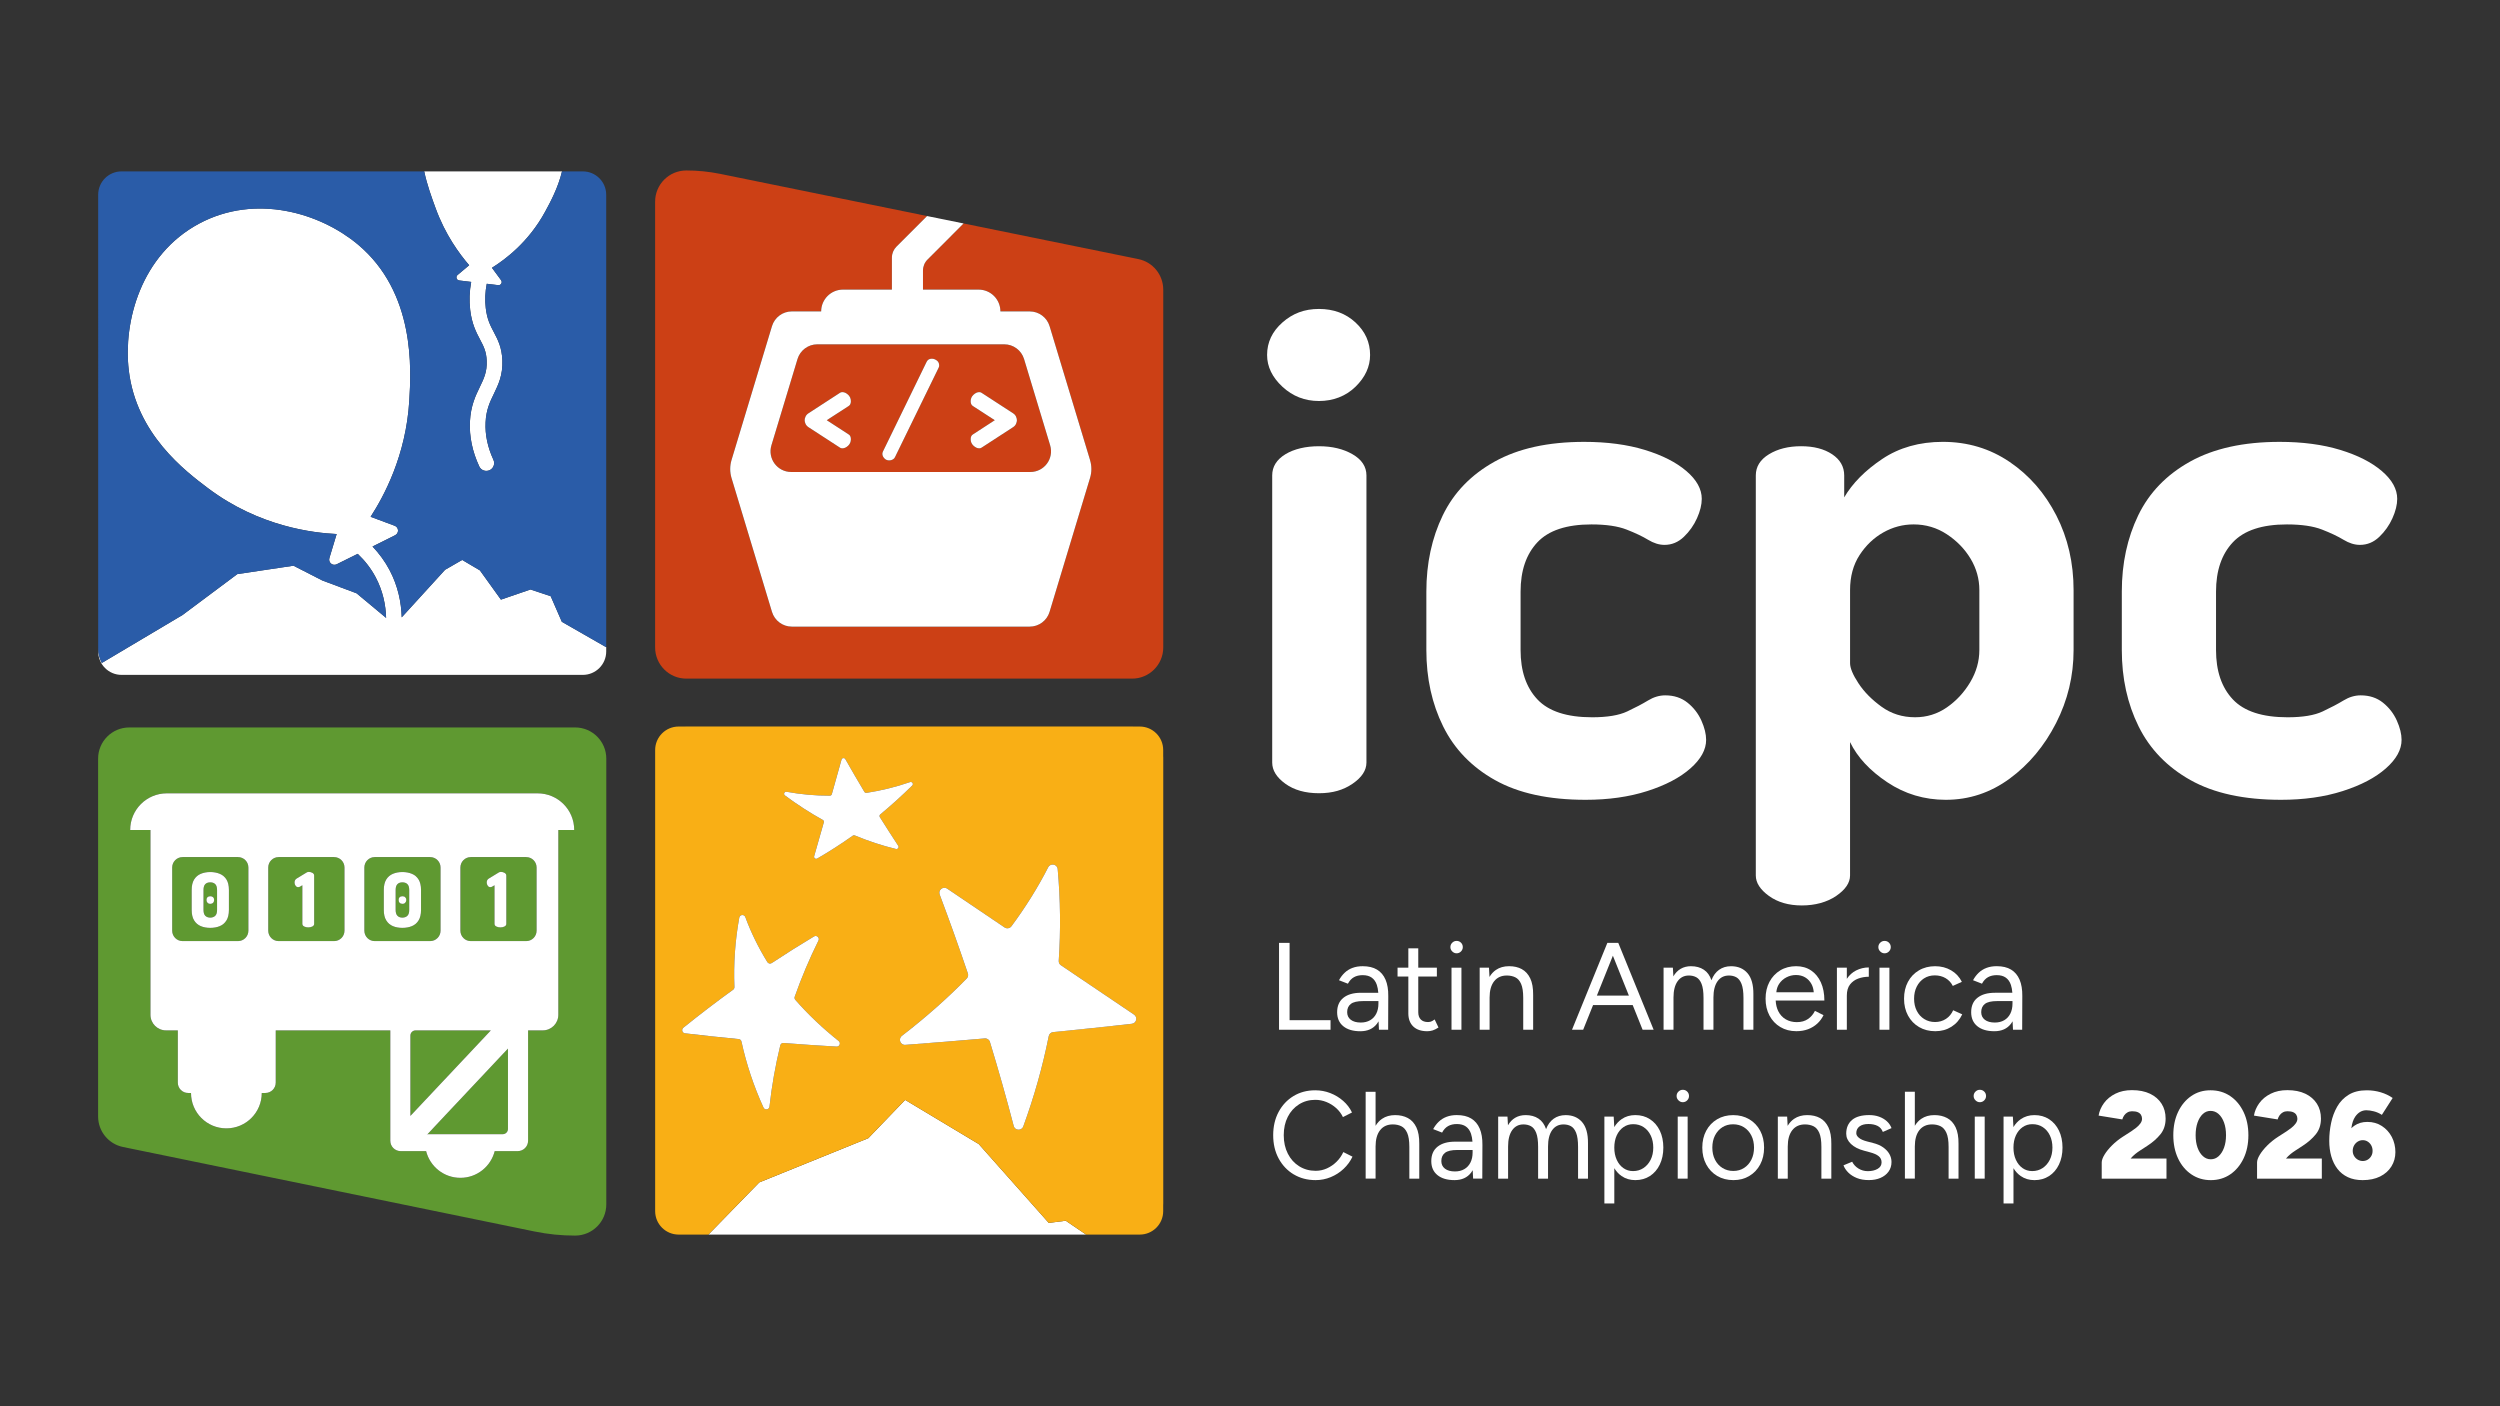 <?xml version="1.0" encoding="UTF-8"?>
<svg id="Capa_1" data-name="Capa 1" xmlns="http://www.w3.org/2000/svg" viewBox="0 0 1920 1080">
  <rect x="0" y="0" width="1920" height="1080" fill="#333333" stroke="none"/>
  <defs>
    <style>
      .cls-1 {
        fill: #fff;
      }

      .cls-2 {
        fill: #5f9931;
      }

      .cls-3 {
        fill: #2a5ca8;
      }

      .cls-4 {
        fill: #f9af15;
      }

      .cls-5 {
        fill: #cc4015;
      }
    </style>
  </defs>
  <path class="cls-1" d="M984.91,297.03c7.86,7.29,17.2,10.94,28.05,10.94s20.57-3.65,28.05-10.94c7.48-7.29,11.22-15.43,11.22-24.41,0-9.72-3.74-18.04-11.22-24.97-7.49-6.92-16.83-10.38-28.05-10.38s-20.2,3.46-28.05,10.38c-7.85,6.93-11.78,15.24-11.78,24.97,0,8.98,3.93,17.11,11.78,24.41Z"/>
  <path class="cls-1" d="M1049.43,585.64v-220.49c0-6.73-3.56-12.15-10.66-16.27-7.11-4.11-15.71-6.17-25.81-6.17s-19.07,2.06-25.81,6.17c-6.73,4.12-10.1,9.54-10.1,16.27v220.49c0,5.99,3.37,11.41,10.1,16.27,6.73,4.86,15.33,7.29,25.81,7.29s18.7-2.43,25.81-7.29c7.1-4.86,10.66-10.28,10.66-16.27Z"/>
  <path class="cls-1" d="M1148.17,599.1c17.95,10.1,41.14,15.15,69.57,15.15,17.58,0,33.38-2.24,47.41-6.73,14.03-4.49,25.05-10.28,33.1-17.39,8.04-7.1,12.06-14.39,12.06-21.88,0-4.49-1.22-9.44-3.65-14.87-2.44-5.42-5.99-10-10.66-13.74-4.68-3.74-10.38-5.61-17.11-5.61-4.49,0-8.89,1.32-13.18,3.93-4.3,2.62-9.63,5.43-15.99,8.42-6.37,3-15.34,4.49-26.93,4.49-19.45,0-33.48-4.58-42.08-13.75-8.61-9.16-12.9-21.78-12.9-37.87v-44.88c0-16.08,4.3-28.7,12.9-37.87,8.6-9.16,22.44-13.75,41.52-13.75,11.22,0,20.2,1.32,26.93,3.93,6.73,2.62,12.25,5.24,16.55,7.85,4.3,2.62,8.5,3.93,12.62,3.93,5.61,0,10.56-2.05,14.87-6.17,4.3-4.11,7.66-8.88,10.1-14.31,2.43-5.42,3.65-10.38,3.65-14.87,0-7.48-3.93-14.59-11.78-21.32-7.85-6.73-18.51-12.15-31.98-16.27-13.46-4.11-28.99-6.17-46.57-6.17-27.68,0-50.59,5.05-68.73,15.15-18.15,10.1-31.42,23.84-39.83,41.24-8.42,17.39-12.62,36.94-12.62,58.63v44.88c0,21.7,4.3,41.24,12.9,58.63,8.6,17.39,21.88,31.14,39.83,41.24Z"/>
  <path class="cls-1" d="M1543.42,354.77c-15.15-10.28-32.26-15.43-51.33-15.43-17.95,0-33.48,4.4-46.57,13.18-13.1,8.79-22.82,18.61-29.17,29.45v-16.83c0-6.73-3.09-12.15-9.26-16.27-6.17-4.11-14.12-6.17-23.84-6.17s-17.95,2.06-24.69,6.17c-6.73,4.12-10.1,9.54-10.1,16.27v307.24c0,5.61,3.37,10.84,10.1,15.71,6.73,4.86,15.15,7.29,25.25,7.29s19.26-2.44,26.37-7.29c7.1-4.86,10.66-10.1,10.66-15.71v-102.46c5.61,11.6,15.15,21.88,28.61,30.86,13.46,8.98,28.42,13.47,44.88,13.47,17.95,0,34.31-5.42,49.09-16.27,14.77-10.84,26.65-25.05,35.63-42.64,8.98-17.58,13.46-36.27,13.46-56.1v-46c0-20.94-4.4-40.02-13.18-57.23-8.79-17.2-20.76-30.94-35.91-41.24ZM1520.14,499.24c0,8.61-2.34,16.83-7.01,24.69-4.68,7.85-10.66,14.31-17.95,19.36-7.29,5.05-15.43,7.57-24.4,7.57-9.73,0-18.33-2.71-25.81-8.14-7.49-5.42-13.38-11.4-17.67-17.95-4.3-6.54-6.45-11.69-6.45-15.43v-56.1c0-10.47,2.43-19.44,7.29-26.93,4.86-7.48,10.94-13.27,18.23-17.39,7.29-4.11,15.05-6.17,23.28-6.17,9.34,0,17.86,2.52,25.53,7.57,7.66,5.05,13.75,11.32,18.23,18.79,4.49,7.49,6.73,15.53,6.73,24.12v46Z"/>
  <path class="cls-1" d="M1682.27,599.1c17.95,10.1,41.14,15.15,69.57,15.15,17.57,0,33.38-2.24,47.41-6.73,14.03-4.49,25.05-10.28,33.1-17.39,8.04-7.1,12.06-14.39,12.06-21.88,0-4.49-1.22-9.44-3.65-14.87-2.44-5.42-5.99-10-10.66-13.74-4.68-3.74-10.38-5.61-17.11-5.61-4.49,0-8.89,1.32-13.18,3.93-4.3,2.62-9.63,5.43-15.99,8.42-6.36,3-15.34,4.49-26.93,4.49-19.45,0-33.48-4.58-42.08-13.75-8.61-9.16-12.9-21.78-12.9-37.87v-44.88c0-16.08,4.3-28.7,12.9-37.87,8.6-9.16,22.44-13.75,41.52-13.75,11.22,0,20.2,1.32,26.93,3.93,6.73,2.62,12.25,5.24,16.55,7.85,4.3,2.62,8.5,3.93,12.62,3.93,5.61,0,10.56-2.05,14.87-6.17,4.3-4.11,7.66-8.88,10.1-14.31,2.43-5.42,3.65-10.38,3.65-14.87,0-7.48-3.93-14.59-11.78-21.32-7.86-6.73-18.51-12.15-31.98-16.27-13.46-4.11-28.99-6.17-46.56-6.17-27.68,0-50.59,5.05-68.73,15.15-18.15,10.1-31.42,23.84-39.83,41.24-8.41,17.39-12.62,36.94-12.62,58.63v44.88c0,21.7,4.3,41.24,12.9,58.63,8.6,17.39,21.88,31.14,39.83,41.24Z"/>
  <polygon class="cls-1" points="982.3 724.13 982.3 790.84 1021.85 790.84 1021.85 783.5 990.4 783.5 990.4 724.13 982.3 724.13"/>
  <path class="cls-1" d="M1038.72,743.33c-2.29.86-4.29,2.1-6,3.72-1.72,1.62-3.18,3.54-4.38,5.77l6.86,2.67c1.21-2.29,2.75-3.95,4.62-5,1.87-1.05,4.11-1.57,6.72-1.57,2.86,0,5.18.64,6.96,1.91,1.78,1.27,3.08,3.13,3.91,5.57.57,1.7.94,3.72,1.12,6.05h-13.32c-5.78,0-10.28,1.29-13.48,3.86-3.21,2.57-4.81,6.27-4.81,11.1,0,4.57,1.57,8.15,4.72,10.72,3.14,2.57,7.51,3.86,13.1,3.86s9.85-1.92,12.77-5.77c.44-.58.84-1.2,1.21-1.84l.32,6.46h7.05l.1-25.83c.06-5.02-.64-9.23-2.1-12.63-1.46-3.4-3.64-5.97-6.53-7.72-2.89-1.75-6.56-2.62-11.01-2.62-2.92,0-5.53.43-7.81,1.29ZM1056.97,778.5c-1.11,2.19-2.68,3.88-4.72,5.05-2.03,1.18-4.42,1.76-7.15,1.76-3.3,0-5.88-.72-7.72-2.14-1.84-1.43-2.76-3.38-2.76-5.86,0-2.73.94-4.83,2.81-6.29,1.87-1.46,5.03-2.19,9.48-2.19h11.72v1.91c0,2.99-.56,5.57-1.67,7.77Z"/>
  <path class="cls-1" d="M1081.6,778.16c0,4.38,1.27,7.78,3.81,10.2,2.54,2.42,6.13,3.62,10.77,3.62,1.4,0,2.76-.21,4.1-.62,1.33-.41,2.83-1.16,4.48-2.24l-2.95-6.19c-1.21.89-2.18,1.45-2.91,1.67-.73.22-1.48.33-2.24.33-2.35,0-4.18-.65-5.48-1.95-1.3-1.3-1.95-3.16-1.95-5.57v-27.45h14.29v-6.77h-14.29v-14.87h-7.62v14.87h-8.29v6.77h8.29v28.21Z"/>
  <rect class="cls-1" x="1114.76" y="743.19" width="7.62" height="47.65"/>
  <path class="cls-1" d="M1122.05,723.99c-.92-.92-2.05-1.38-3.38-1.38s-2.38.46-3.34,1.38c-.95.92-1.43,2.05-1.43,3.38s.48,2.38,1.43,3.34c.95.95,2.06,1.43,3.34,1.43s2.46-.48,3.38-1.43c.92-.95,1.38-2.06,1.38-3.34,0-1.33-.46-2.46-1.38-3.38Z"/>
  <path class="cls-1" d="M1168.75,744.28c-2.76-1.49-6.02-2.24-9.77-2.24-3.94,0-7.31.95-10.1,2.86-1.99,1.36-3.64,3.16-4.95,5.39l-.39-7.1h-7.15v47.65h7.62v-24.68c0-5.4,1.16-9.58,3.48-12.53,2.32-2.95,5.57-4.43,9.77-4.43,2.41,0,4.57.46,6.48,1.38,1.91.92,3.4,2.62,4.48,5.1,1.08,2.48,1.62,6.07,1.62,10.77v24.4h7.62v-26.68c.06-5.27-.68-9.53-2.24-12.77-1.56-3.24-3.72-5.61-6.48-7.1Z"/>
  <path class="cls-1" d="M1242.65,724.13h-8.2l-27.16,66.71h8.58l7.61-18.96h30.42l7.61,18.96h8.48l-27.16-66.71h-.19ZM1226.39,764.63l12.3-30.65,12.3,30.65h-24.61Z"/>
  <path class="cls-1" d="M1298.78,742.04c-3.05,0-5.72.67-8.01,2-2.29,1.33-4.16,3.27-5.62,5.81l-.38-6.67h-7.15v47.65h7.62v-24.68c0-5.4,1.05-9.58,3.14-12.53,2.1-2.95,4.99-4.43,8.67-4.43,2.16,0,4.08.46,5.77,1.38,1.68.92,3.02,2.62,4,5.1.98,2.48,1.48,6.07,1.48,10.77v24.4h7.62v-24.68c0-5.4,1.05-9.58,3.14-12.53,2.1-2.95,5.02-4.43,8.77-4.43,2.16,0,4.07.46,5.72,1.38,1.65.92,2.97,2.62,3.95,5.1.98,2.48,1.48,6.07,1.48,10.77v24.4h7.62v-27.25c.06-7.24-1.45-12.64-4.53-16.2-3.08-3.56-7.29-5.34-12.63-5.34-3.56,0-6.62.92-9.2,2.76-2.57,1.84-4.53,4.51-5.86,8.01-1.21-3.62-3.16-6.32-5.86-8.1-2.7-1.78-5.96-2.67-9.77-2.67Z"/>
  <path class="cls-1" d="M1390.93,745.33c-3.24-2.19-7.08-3.29-11.53-3.29s-8.62,1.06-12.15,3.19c-3.53,2.13-6.29,5.07-8.29,8.81-2,3.75-3,8.07-3,12.96s1,9.21,3,12.96c2,3.75,4.78,6.69,8.34,8.81,3.56,2.13,7.66,3.19,12.29,3.19,3.3,0,6.3-.51,9.01-1.52,2.7-1.02,5.05-2.45,7.05-4.29,2-1.84,3.6-4,4.81-6.48l-6.58-3.34c-1.27,2.61-3.07,4.7-5.38,6.29-2.32,1.59-5.16,2.38-8.53,2.38-3.18,0-6-.71-8.48-2.14-2.48-1.43-4.4-3.51-5.77-6.24-1.17-2.34-1.83-5.07-2-8.2h37.4c0-5.34-.89-9.97-2.67-13.91-1.78-3.94-4.29-7-7.53-9.2ZM1371.92,750.62c2.32-1.21,4.78-1.81,7.39-1.81s5.02.6,7.05,1.81c2.03,1.21,3.65,2.92,4.86,5.15.99,1.82,1.56,3.92,1.74,6.29h-28.74c.2-2.41.89-4.52,2.07-6.34,1.43-2.19,3.3-3.89,5.62-5.1Z"/>
  <path class="cls-1" d="M1410.75,743.19v47.65h7.62v-26.21c0-3.62.82-6.48,2.48-8.58,1.65-2.1,3.76-3.6,6.34-4.53,2.57-.92,5.26-1.38,8.05-1.38v-7.15c-3.43,0-6.69.78-9.77,2.33-2.84,1.44-5.2,3.58-7.1,6.42v-8.57h-7.62Z"/>
  <path class="cls-1" d="M1450.73,723.99c-.92-.92-2.05-1.38-3.38-1.38s-2.38.46-3.34,1.38c-.95.92-1.43,2.05-1.43,3.38s.48,2.38,1.43,3.34c.95.95,2.06,1.43,3.34,1.43s2.46-.48,3.38-1.43c.92-.95,1.38-2.06,1.38-3.34,0-1.33-.46-2.46-1.38-3.38Z"/>
  <rect class="cls-1" x="1443.44" y="743.19" width="7.62" height="47.65"/>
  <path class="cls-1" d="M1477.69,751.38c2.38-1.53,5.13-2.29,8.24-2.29s5.88.72,8.29,2.14c2.41,1.43,4.26,3.42,5.53,5.96l6.96-3.14c-1.91-3.81-4.67-6.77-8.29-8.86-3.62-2.1-7.72-3.14-12.29-3.14s-8.77,1.06-12.39,3.19c-3.62,2.13-6.43,5.07-8.43,8.81-2,3.75-3,8.07-3,12.96s1.02,9.21,3.05,12.96c2.03,3.75,4.86,6.69,8.48,8.81,3.62,2.13,7.78,3.19,12.48,3.19s8.77-1.14,12.39-3.43c3.62-2.29,6.38-5.46,8.29-9.53l-6.96-3.15c-1.27,2.86-3.13,5.08-5.57,6.67-2.45,1.59-5.23,2.38-8.34,2.38s-5.89-.76-8.34-2.29c-2.45-1.52-4.35-3.64-5.72-6.34-1.37-2.7-2.05-5.8-2.05-9.29s.68-6.59,2.05-9.29c1.37-2.7,3.24-4.81,5.62-6.34Z"/>
  <path class="cls-1" d="M1518.67,766.3c-3.21,2.57-4.81,6.27-4.81,11.1,0,4.57,1.57,8.15,4.72,10.72,3.14,2.57,7.51,3.86,13.1,3.86s9.85-1.92,12.77-5.77c.44-.58.84-1.2,1.21-1.84l.32,6.46h7.05l.1-25.83c.06-5.02-.64-9.23-2.1-12.63-1.46-3.4-3.64-5.97-6.53-7.72-2.89-1.75-6.56-2.62-11.01-2.62-2.92,0-5.53.43-7.81,1.29-2.29.86-4.29,2.1-6,3.72-1.72,1.62-3.18,3.54-4.38,5.77l6.86,2.67c1.21-2.29,2.75-3.95,4.62-5,1.87-1.05,4.11-1.57,6.72-1.57,2.86,0,5.18.64,6.96,1.91,1.78,1.27,3.08,3.13,3.91,5.57.57,1.7.94,3.72,1.12,6.05h-13.32c-5.78,0-10.28,1.29-13.48,3.86ZM1545.59,768.82v1.91c0,2.99-.56,5.57-1.67,7.77-1.11,2.19-2.68,3.88-4.72,5.05-2.03,1.18-4.42,1.76-7.15,1.76-3.3,0-5.88-.72-7.72-2.14-1.84-1.43-2.76-3.38-2.76-5.86,0-2.73.94-4.83,2.81-6.29,1.87-1.46,5.03-2.19,9.48-2.19h11.72Z"/>
  <path class="cls-1" d="M993.55,901.9c4.89,2.95,10.51,4.43,16.87,4.43,4,0,7.86-.76,11.58-2.29,3.72-1.53,7.02-3.65,9.91-6.38,2.89-2.73,5.16-5.84,6.81-9.34l-7.05-3.53c-1.27,2.8-3,5.27-5.19,7.43-2.19,2.16-4.65,3.86-7.39,5.1-2.73,1.24-5.62,1.86-8.67,1.86-4.7,0-8.91-1.16-12.63-3.48-3.72-2.32-6.62-5.54-8.72-9.67-2.1-4.13-3.15-8.86-3.15-14.2s1.03-10.04,3.1-14.1c2.06-4.06,4.94-7.26,8.62-9.58,3.68-2.32,7.85-3.48,12.48-3.48,2.99,0,5.84.56,8.58,1.67,2.73,1.11,5.21,2.65,7.43,4.62,2.22,1.97,3.97,4.29,5.24,6.96l6.96-3.53c-1.59-3.37-3.84-6.34-6.77-8.91-2.92-2.57-6.23-4.57-9.91-6-3.69-1.43-7.53-2.14-11.53-2.14-6.29,0-11.86,1.48-16.72,4.43-4.86,2.95-8.67,7.02-11.44,12.2-2.76,5.18-4.15,11.13-4.15,17.87s1.4,12.69,4.19,17.87c2.79,5.18,6.64,9.24,11.53,12.2Z"/>
  <path class="cls-1" d="M1056.44,864.61v-26.13h-7.62v66.71h7.62v-24.68c0-5.4,1.16-9.58,3.48-12.53,2.32-2.95,5.57-4.43,9.77-4.43,2.41,0,4.57.46,6.48,1.38,1.91.92,3.41,2.62,4.53,5.1,1.11,2.48,1.67,6.07,1.67,10.77v24.4h7.62v-26.68c.06-5.27-.68-9.53-2.24-12.77-1.56-3.24-3.73-5.61-6.53-7.1-2.8-1.49-6.04-2.24-9.72-2.24-3.94,0-7.31.95-10.1,2.86-1.98,1.35-3.63,3.14-4.96,5.35Z"/>
  <path class="cls-1" d="M1104.04,880.65c-3.21,2.57-4.81,6.27-4.81,11.1,0,4.57,1.57,8.15,4.72,10.72,3.14,2.57,7.51,3.86,13.1,3.86s9.85-1.92,12.77-5.77c.44-.58.84-1.2,1.21-1.84l.32,6.46h7.05l.1-25.83c.06-5.02-.64-9.23-2.1-12.63-1.46-3.4-3.64-5.97-6.53-7.72-2.89-1.75-6.56-2.62-11.01-2.62-2.92,0-5.53.43-7.81,1.29-2.29.86-4.29,2.1-6,3.72-1.72,1.62-3.18,3.54-4.38,5.77l6.86,2.67c1.21-2.29,2.75-3.95,4.62-5,1.87-1.05,4.11-1.57,6.72-1.57,2.86,0,5.18.64,6.96,1.91,1.78,1.27,3.08,3.13,3.91,5.57.57,1.7.94,3.72,1.12,6.05h-13.32c-5.78,0-10.28,1.29-13.48,3.86ZM1130.96,883.18v1.91c0,2.99-.56,5.57-1.67,7.77-1.11,2.19-2.68,3.88-4.72,5.05-2.03,1.18-4.42,1.76-7.15,1.76-3.3,0-5.88-.72-7.72-2.14-1.84-1.43-2.76-3.38-2.76-5.86,0-2.73.94-4.83,2.81-6.29,1.87-1.46,5.03-2.19,9.48-2.19h11.72Z"/>
  <path class="cls-1" d="M1193.24,859.16c-2.57,1.84-4.53,4.51-5.86,8.01-1.21-3.62-3.16-6.32-5.86-8.1-2.7-1.78-5.96-2.67-9.77-2.67-3.05,0-5.72.67-8.01,2-2.29,1.33-4.16,3.27-5.62,5.81l-.38-6.67h-7.15v47.65h7.62v-24.68c0-5.4,1.05-9.58,3.14-12.53,2.1-2.95,4.99-4.43,8.67-4.43,2.16,0,4.08.46,5.77,1.38,1.68.92,3.02,2.62,4,5.1.98,2.48,1.48,6.07,1.48,10.77v24.4h7.62v-24.68c0-5.4,1.05-9.58,3.14-12.53,2.1-2.95,5.02-4.43,8.77-4.43,2.16,0,4.07.46,5.72,1.38,1.65.92,2.97,2.62,3.95,5.1.98,2.48,1.48,6.07,1.48,10.77v24.4h7.62v-27.25c.06-7.24-1.45-12.64-4.53-16.2-3.08-3.56-7.29-5.34-12.63-5.34-3.56,0-6.62.92-9.2,2.76Z"/>
  <path class="cls-1" d="M1245.37,859.54c-2.25,1.56-4.12,3.59-5.61,6.07l-.44-8.07h-7.15v66.71h7.62v-27.1c1.48,2.47,3.34,4.49,5.57,6.04,3.02,2.1,6.53,3.14,10.53,3.14,4.26,0,8-1.05,11.25-3.14,3.24-2.1,5.77-5.03,7.58-8.82,1.81-3.78,2.72-8.12,2.72-13.01s-.91-9.31-2.72-13.06c-1.81-3.75-4.34-6.67-7.58-8.77-3.24-2.1-6.99-3.14-11.25-3.14-4,0-7.51,1.05-10.53,3.14ZM1267.76,872.03c1.3,2.73,1.95,5.85,1.95,9.34s-.68,6.69-2.05,9.39c-1.37,2.7-3.21,4.81-5.53,6.34-2.32,1.52-4.97,2.29-7.96,2.29-2.8,0-5.27-.76-7.43-2.29-2.16-1.53-3.86-3.65-5.1-6.38-1.24-2.73-1.86-5.84-1.86-9.34s.62-6.69,1.86-9.39c1.24-2.7,2.95-4.81,5.15-6.34,2.19-1.52,4.68-2.29,7.48-2.29,3.05,0,5.73.76,8.05,2.29,2.32,1.53,4.13,3.65,5.43,6.38Z"/>
  <rect class="cls-1" x="1288.49" y="857.54" width="7.62" height="47.65"/>
  <path class="cls-1" d="M1295.78,838.34c-.92-.92-2.05-1.38-3.38-1.38s-2.38.46-3.34,1.38c-.95.92-1.43,2.05-1.43,3.38s.48,2.38,1.43,3.34c.95.95,2.06,1.43,3.34,1.43s2.46-.48,3.38-1.43c.92-.95,1.38-2.06,1.38-3.34,0-1.33-.46-2.46-1.38-3.38Z"/>
  <path class="cls-1" d="M1318.84,903.14c3.59,2.13,7.73,3.19,12.44,3.19s8.64-1.06,12.2-3.19c3.56-2.13,6.34-5.07,8.34-8.81,2-3.75,3-8.07,3-12.96s-1-9.21-3-12.96c-2-3.75-4.8-6.69-8.39-8.81-3.59-2.13-7.7-3.19-12.34-3.19s-8.75,1.06-12.34,3.19c-3.59,2.13-6.38,5.07-8.39,8.81-2,3.75-3,8.07-3,12.96s1.02,9.21,3.05,12.96c2.03,3.75,4.84,6.69,8.43,8.81ZM1317.12,872.03c1.37-2.67,3.24-4.76,5.62-6.29,2.38-1.53,5.13-2.29,8.24-2.29s5.97.76,8.39,2.29c2.41,1.52,4.3,3.64,5.67,6.34,1.37,2.7,2.05,5.8,2.05,9.29s-.68,6.59-2.05,9.29c-1.37,2.7-3.24,4.81-5.62,6.34-2.38,1.53-5.13,2.29-8.24,2.29s-5.89-.76-8.34-2.29c-2.45-1.52-4.35-3.64-5.72-6.34-1.37-2.7-2.05-5.8-2.05-9.29s.68-6.67,2.05-9.34Z"/>
  <path class="cls-1" d="M1406.46,905.19v-26.68c.06-5.27-.68-9.53-2.24-12.77-1.56-3.24-3.72-5.61-6.48-7.1-2.76-1.49-6.02-2.24-9.77-2.24-3.94,0-7.31.95-10.1,2.86-1.99,1.36-3.64,3.16-4.95,5.39l-.39-7.1h-7.15v47.65h7.62v-24.68c0-5.4,1.16-9.58,3.48-12.53,2.32-2.95,5.57-4.43,9.77-4.43,2.41,0,4.57.46,6.48,1.38,1.91.92,3.4,2.62,4.48,5.1,1.08,2.48,1.62,6.07,1.62,10.77v24.4h7.62Z"/>
  <path class="cls-1" d="M1422.33,860.16c-2.95,2.51-4.43,6.02-4.43,10.53,0,2.92,1.21,5.54,3.62,7.86,2.41,2.32,5.78,4.05,10.1,5.19l4.57,1.24c2.92.76,5.13,1.75,6.62,2.95,1.49,1.21,2.24,2.8,2.24,4.76,0,2.16-1.02,3.83-3.05,5-2.03,1.18-4.54,1.76-7.53,1.76-2.61,0-4.99-.67-7.15-2-2.16-1.33-3.78-3.08-4.86-5.24l-6.67,2.76c.76,2.03,2.02,3.91,3.76,5.62,1.75,1.72,3.92,3.1,6.53,4.15,2.6,1.05,5.65,1.57,9.15,1.57s6.35-.56,8.96-1.67c2.6-1.11,4.67-2.72,6.19-4.81,1.52-2.1,2.29-4.57,2.29-7.43,0-2.16-.54-4.19-1.62-6.1-1.08-1.91-2.67-3.6-4.76-5.1-2.1-1.49-4.7-2.62-7.81-3.38l-4.76-1.24c-2.67-.7-4.69-1.6-6.05-2.72-1.37-1.11-2.05-2.3-2.05-3.57,0-2.22.82-3.95,2.48-5.19,1.65-1.24,3.94-1.86,6.86-1.86,2.73,0,5.05.48,6.96,1.43,1.91.95,3.27,2.51,4.1,4.67l6.67-2.95c-.76-2.03-1.97-3.8-3.62-5.29-1.65-1.49-3.62-2.65-5.91-3.48-2.29-.83-4.83-1.24-7.62-1.24-5.85,0-10.24,1.26-13.2,3.76Z"/>
  <path class="cls-1" d="M1504.14,905.19v-26.68c.06-5.27-.68-9.53-2.24-12.77-1.56-3.24-3.73-5.61-6.53-7.1-2.8-1.49-6.04-2.24-9.72-2.24-3.94,0-7.31.95-10.1,2.86-1.98,1.35-3.63,3.14-4.96,5.35v-26.13h-7.62v66.71h7.62v-24.68c0-5.4,1.16-9.58,3.48-12.53,2.32-2.95,5.57-4.43,9.77-4.43,2.41,0,4.57.46,6.48,1.38,1.91.92,3.41,2.62,4.53,5.1,1.11,2.48,1.67,6.07,1.67,10.77v24.4h7.62Z"/>
  <rect class="cls-1" x="1516.62" y="857.54" width="7.62" height="47.65"/>
  <path class="cls-1" d="M1523.91,838.34c-.92-.92-2.05-1.38-3.38-1.38s-2.38.46-3.34,1.38c-.95.92-1.43,2.05-1.43,3.38s.48,2.38,1.43,3.34c.95.95,2.06,1.43,3.34,1.43s2.46-.48,3.38-1.43c.92-.95,1.38-2.06,1.38-3.34,0-1.33-.46-2.46-1.38-3.38Z"/>
  <path class="cls-1" d="M1546.32,865.62l-.44-8.07h-7.15v66.71h7.62v-27.1c1.48,2.47,3.34,4.49,5.57,6.04,3.02,2.1,6.53,3.14,10.53,3.14,4.26,0,8-1.05,11.25-3.14,3.24-2.1,5.77-5.03,7.58-8.82,1.81-3.78,2.72-8.12,2.72-13.01s-.91-9.31-2.72-13.06c-1.81-3.75-4.34-6.67-7.58-8.77-3.24-2.1-6.99-3.14-11.25-3.14-4,0-7.51,1.05-10.53,3.14-2.25,1.56-4.12,3.59-5.61,6.07ZM1560.84,863.36c3.05,0,5.73.76,8.05,2.29,2.32,1.53,4.13,3.65,5.43,6.38,1.3,2.73,1.95,5.85,1.95,9.34s-.68,6.69-2.05,9.39c-1.37,2.7-3.21,4.81-5.53,6.34-2.32,1.52-4.97,2.29-7.96,2.29-2.8,0-5.27-.76-7.43-2.29-2.16-1.53-3.86-3.65-5.1-6.38-1.24-2.73-1.86-5.84-1.86-9.34s.62-6.69,1.86-9.39c1.24-2.7,2.95-4.81,5.15-6.34,2.19-1.52,4.68-2.29,7.48-2.29Z"/>
  <path class="cls-1" d="M1631.41,856.59c.67-.95,1.51-1.72,2.53-2.29,1.02-.57,2.16-.86,3.43-.86,1.84,0,3.32.24,4.43.71,1.11.48,1.94,1.16,2.48,2.05.54.89.81,1.91.81,3.05,0,1.21-.45,2.42-1.33,3.62-.89,1.21-1.97,2.3-3.24,3.29-1.27.99-2.48,1.86-3.62,2.62l-6.67,4.29c-3.05,1.97-5.8,4.18-8.24,6.62-2.45,2.45-4.37,4.83-5.77,7.15-1.4,2.32-2.1,4.3-2.1,5.96v12.39h49.74v-15.44h-27.54c1.14-1.33,2.35-2.51,3.62-3.53,1.27-1.02,2.51-1.91,3.72-2.67l5.43-3.53c4.13-2.67,7.51-5.64,10.15-8.91,2.64-3.27,3.95-7.29,3.95-12.06,0-4.32-1.03-8.12-3.1-11.39-2.07-3.27-5.02-5.83-8.86-7.67-3.84-1.84-8.47-2.76-13.87-2.76-4.83,0-9.07.91-12.72,2.72-3.65,1.81-6.58,4.21-8.77,7.19-2.19,2.99-3.57,6.19-4.15,9.63l18.2,2.95c.32-1.14.81-2.19,1.48-3.14Z"/>
  <path class="cls-1" d="M1712.79,841.77c-4.35-2.95-9.39-4.43-15.1-4.43s-10.53,1.48-14.82,4.43c-4.29,2.95-7.66,7.02-10.1,12.2-2.45,5.18-3.67,11.13-3.67,17.87s1.22,12.69,3.67,17.87c2.44,5.18,5.84,9.24,10.2,12.2,4.35,2.95,9.32,4.43,14.91,4.43s10.64-1.48,14.96-4.43c4.32-2.95,7.72-7.02,10.2-12.2,2.48-5.18,3.72-11.13,3.72-17.87s-1.24-12.69-3.72-17.87c-2.48-5.18-5.89-9.24-10.24-12.2ZM1708.07,881.42c-1.02,2.76-2.4,4.94-4.15,6.53-1.75,1.59-3.76,2.38-6.05,2.38s-4.23-.79-6-2.38c-1.78-1.59-3.16-3.76-4.15-6.53-.99-2.76-1.48-5.96-1.48-9.58s.49-6.92,1.48-9.72c.98-2.79,2.33-4.99,4.05-6.58,1.72-1.59,3.68-2.38,5.91-2.38,2.35,0,4.41.8,6.19,2.38,1.78,1.59,3.18,3.78,4.19,6.58,1.02,2.8,1.52,6.04,1.52,9.72s-.51,6.81-1.52,9.58Z"/>
  <path class="cls-1" d="M1759.82,866.17c-1.27.99-2.48,1.86-3.62,2.62l-6.67,4.29c-3.05,1.97-5.8,4.18-8.24,6.62-2.45,2.45-4.37,4.83-5.77,7.15-1.4,2.32-2.1,4.3-2.1,5.96v12.39h49.74v-15.44h-27.54c1.14-1.33,2.35-2.51,3.62-3.53,1.27-1.02,2.51-1.91,3.72-2.67l5.43-3.53c4.13-2.67,7.51-5.64,10.15-8.91,2.64-3.27,3.95-7.29,3.95-12.06,0-4.32-1.03-8.12-3.1-11.39-2.07-3.27-5.02-5.83-8.86-7.67-3.84-1.84-8.47-2.76-13.87-2.76-4.83,0-9.07.91-12.72,2.72-3.65,1.81-6.58,4.21-8.77,7.19-2.19,2.99-3.57,6.19-4.15,9.63l18.2,2.95c.32-1.14.81-2.19,1.48-3.14.67-.95,1.51-1.72,2.53-2.29,1.02-.57,2.16-.86,3.43-.86,1.84,0,3.32.24,4.43.71,1.11.48,1.94,1.16,2.48,2.05.54.89.81,1.91.81,3.05,0,1.21-.45,2.42-1.33,3.62-.89,1.21-1.97,2.3-3.24,3.29Z"/>
  <path class="cls-1" d="M1817.47,852.68c1.59,0,3.46.27,5.62.81,2.16.54,4.22,1.45,6.19,2.72l8.29-12.96c-2.73-1.91-5.8-3.37-9.2-4.38-3.4-1.02-6.97-1.52-10.72-1.52-5.53,0-10.15,1.14-13.87,3.43-3.72,2.29-6.66,5.32-8.81,9.1-2.16,3.78-3.72,7.96-4.67,12.53-.95,4.57-1.43,9.15-1.43,13.72,0,4.32.52,8.31,1.57,11.96,1.05,3.65,2.62,6.85,4.72,9.58,2.1,2.73,4.75,4.86,7.96,6.38,3.21,1.52,7,2.29,11.39,2.29,5.21,0,9.69-.94,13.44-2.81,3.75-1.87,6.64-4.45,8.67-7.72,2.03-3.27,3.05-6.94,3.05-11.01s-.92-8.13-2.76-11.63c-1.84-3.49-4.38-6.29-7.62-8.39-3.24-2.1-6.96-3.15-11.15-3.15-3.88,0-7.19.97-9.96,2.91-.85.59-1.62,1.25-2.35,1.96.53-3.82,1.52-6.78,2.96-8.87,2.29-3.3,5.18-4.96,8.67-4.96ZM1807.94,879.7c.7-1.24,1.63-2.22,2.81-2.95,1.17-.73,2.46-1.1,3.86-1.1s2.67.37,3.81,1.1c1.14.73,2.05,1.72,2.72,2.95.67,1.24,1,2.62,1,4.15s-.33,2.78-1,3.95c-.67,1.18-1.57,2.11-2.72,2.81-1.14.7-2.42,1.05-3.81,1.05s-2.68-.35-3.86-1.05c-1.18-.7-2.11-1.63-2.81-2.81-.7-1.18-1.05-2.49-1.05-3.95s.35-2.91,1.05-4.15Z"/>
  <g>
    <g>
      <path class="cls-1" d="M465.57,497.09v3.25c0,9.92-8.05,17.97-17.94,17.97H93.35c-9.92,0-17.94-8.05-17.94-17.97v-2.48c0,4.09,1.03,7.92,2.8,11.27l61.99-36.84,42.06-31.4,43.15-6.44,22.12,11.33,26.31,9.85,22.7,18.9c-.29-9.95-2.48-20.71-8.02-31.17-3.51-6.63-8.15-12.69-13.81-18.03l-16.13,8.02c-3.12,1.55-6.64-1.42-5.6-4.77,1.87-6.15,3.74-12.3,5.57-18.45-17.52-.87-59.22-5.41-98.79-35.2-17.55-13.23-55.1-41.51-60.86-90.65-4.35-37.23,9.31-88.68,54.1-112.61,43.41-23.15,92.84-8.11,121.69,15.94,44.6,37.16,41.06,96.48,39.64,120.14-2.51,42.06-19.45,73.26-29.69,89.13l18.42,6.86c3.32,1.19,3.54,5.76.39,7.31l-17,8.47-.36.16c5.19,5.47,9.6,11.5,13.07,18.06,6.5,12.27,9.02,24.83,9.37,36.36l33.3-36.52,13.14-7.57,13.62,8.05,16.13,22.44,22.7-7.79,15.52,5.15,8.57,19.68,34.07,19.51Z"/>
      <path class="cls-1" d="M431.63,131.64c-3.06,12.72-8.98,23.64-12.98,30.98-12.75,23.47-30.85,36.81-40.83,43.05l7.02,9.53c1.25,1.71-.16,4.06-2.22,3.8l-8.02-.97-.77-.1c-1.22,6.34-1.51,12.56-.77,18.64,1,8.69,3.57,13.52,6.28,18.64,2.99,5.67,6.08,11.56,6.47,21.51.45,11.4-3.09,18.64-6.47,25.67-3.06,6.28-5.96,12.24-6.41,21.93-.48,9.5,1.58,19.19,6.02,28.79,1.38,3.03.1,6.6-2.9,7.99-.84.39-1.67.55-2.54.55-2.25,0-4.44-1.26-5.44-3.45-5.31-11.4-7.7-22.99-7.15-34.42.61-12.2,4.31-19.87,7.6-26.63,3.12-6.44,5.6-11.56,5.28-19.96-.26-7.21-2.38-11.24-5.09-16.36-2.96-5.6-6.31-11.95-7.6-22.83-.81-7.08-.58-14.27.77-21.48l-.71-.1-8.5-1.03c-2.09-.26-2.87-2.87-1.26-4.22,3-2.48,5.96-4.99,8.92-7.47-7.66-8.92-18.39-23.51-25.79-43.83-3.09-8.5-6.63-18.13-8.73-28.24h105.81Z"/>
      <path class="cls-3" d="M465.57,149.57v347.52l-34.07-19.51-8.57-19.68-15.52-5.15-22.7,7.79-16.13-22.44-13.62-8.05-13.14,7.57-33.3,36.52c-.35-11.53-2.87-24.09-9.37-36.36-3.48-6.57-7.89-12.59-13.07-18.06l.36-.16,17-8.47c3.16-1.55,2.93-6.12-.39-7.31l-18.42-6.86c10.24-15.88,27.18-47.08,29.69-89.13,1.42-23.67,4.96-82.98-39.64-120.14-28.85-24.05-78.28-39.09-121.69-15.94-44.79,23.93-58.45,75.38-54.1,112.61,5.76,49.14,43.31,77.41,60.86,90.65,39.58,29.79,81.28,34.33,98.79,35.2-1.83,6.15-3.7,12.3-5.57,18.45-1.03,3.35,2.48,6.31,5.6,4.77l16.13-8.02c5.67,5.35,10.31,11.4,13.81,18.03,5.54,10.47,7.73,21.22,8.02,31.17l-22.7-18.9-26.31-9.85-22.12-11.33-43.15,6.44-42.06,31.4-61.99,36.84c-1.77-3.35-2.8-7.18-2.8-11.27V149.57c0-9.92,8.02-17.94,17.94-17.94h232.46c2.09,10.11,5.64,19.74,8.73,28.24,7.41,20.32,18.13,34.91,25.79,43.83-2.96,2.48-5.92,4.99-8.92,7.47-1.61,1.35-.84,3.96,1.26,4.22l8.5,1.03.71.1c-1.35,7.21-1.58,14.39-.77,21.48,1.29,10.88,4.64,17.23,7.6,22.83,2.7,5.12,4.83,9.15,5.09,16.36.32,8.4-2.16,13.52-5.28,19.96-3.28,6.76-6.99,14.43-7.6,26.63-.55,11.43,1.83,23.02,7.15,34.42,1,2.19,3.19,3.45,5.44,3.45.87,0,1.71-.16,2.54-.55,3-1.39,4.28-4.96,2.9-7.99-4.44-9.6-6.5-19.29-6.02-28.79.45-9.69,3.35-15.65,6.41-21.93,3.38-7.02,6.92-14.27,6.47-25.67-.39-9.95-3.48-15.84-6.47-21.51-2.71-5.12-5.28-9.95-6.28-18.64-.74-6.09-.45-12.3.77-18.64l.77.1,8.02.97c2.06.26,3.48-2.09,2.22-3.8l-7.02-9.53c9.98-6.25,28.08-19.58,40.83-43.05,3.99-7.34,9.92-18.26,12.98-30.98h16c9.89,0,17.94,8.02,17.94,17.94Z"/>
    </g>
    <g>
      <polygon class="cls-1" points="834.12 948.17 544.05 948.17 583.14 908.08 666.86 874.14 695.14 844.74 751.71 878.68 805.46 939.22 818.47 937.51 834.12 948.17"/>
      <g>
        <path class="cls-4" d="M869.48,557.92h-342.4c-.42,0-.84,0-1.22.06h344.84c-.39-.06-.81-.06-1.22-.06ZM893.34,580.62v344.84c.06-.39.06-.81.06-1.22v-342.4c0-.42,0-.84-.06-1.22Z"/>
        <path class="cls-4" d="M875.34,557.98h-354.15c-9.95,0-18.03,8.08-18.03,18.03v354.15c0,9.95,8.08,18,18.03,18h22.86l39.09-40.09,83.72-33.94,28.27-29.4,56.58,33.94,53.74,60.54,13.01-1.71,15.65,10.66h41.22c9.95,0,18-8.05,18-18v-354.15c0-9.95-8.05-18.03-18-18.03ZM642.49,803.78c-13.72-.81-27.27-1.71-40.73-2.77-1.19-.1-2.25.68-2.51,1.84-3.73,15.33-6.54,31.07-8.28,47.01-.29,2.45-3.57,2.96-4.61.74-7.47-16.39-13.14-33.39-16.91-50.72-.22-1.03-1.09-1.77-2.12-1.87-13.91-1.35-27.66-2.83-41.28-4.44-2.09-.26-2.86-2.93-1.22-4.28,12.82-10.34,25.6-20.09,38.25-29.21.64-.48,1-1.22.97-2.06-.71-17.74.51-35.61,3.73-53.29.45-2.42,3.8-2.71,4.64-.39,4.35,11.85,10.05,23.41,16.91,34.55.71,1.16,2.25,1.48,3.38.74,11.01-7.28,21.83-14.07,32.49-20.45,2.06-1.22,4.44,1,3.38,3.16-6.86,13.85-12.98,28.27-18.23,43.12-.29.84-.13,1.74.45,2.42,9.79,11.21,20.96,21.8,33.3,31.62,1.83,1.45.71,4.41-1.61,4.28ZM688.08,652.01c-10.43-2.54-21.03-5.99-31.62-10.4-.51-.23-1.09-.16-1.55.19-9.11,6.47-18.22,12.33-27.31,17.55-1.25.71-2.74-.45-2.32-1.84,2.48-8.6,4.96-17.26,7.41-25.95.23-.71-.1-1.45-.74-1.83-9.82-5.44-19.58-11.72-29.11-18.81-1.39-1-.42-3.16,1.22-2.83,10.95,2,22.06,3.03,33.23,2.99.74,0,1.35-.48,1.55-1.16,2.48-8.82,4.96-17.65,7.44-26.53.39-1.38,2.22-1.61,2.93-.35,4.86,8.57,9.76,16.97,14.62,25.12.36.55,1,.87,1.64.77,11.27-1.74,22.48-4.51,33.46-8.28,1.61-.55,2.86,1.45,1.64,2.64-8.08,7.95-16.26,15.33-24.54,22.19-.61.51-.74,1.38-.32,2.09,4.73,7.53,9.44,14.88,14.11,21.99.81,1.22-.32,2.77-1.74,2.45ZM869.25,786.26c-19.9,2.25-40.03,4.38-60.44,6.38-1.67.16-3.06,1.42-3.38,3.09-4.67,23.41-11.21,46.6-19.55,69.36-1.32,3.54-6.41,3.28-7.34-.35-5.7-21.83-11.82-43.34-18.26-64.53-.52-1.74-2.19-2.87-4.03-2.7-20.09,1.77-40.41,3.38-60.96,4.93-3.8.29-5.67-4.57-2.61-6.92,18.26-14.07,34.91-28.79,49.78-44.02,1-1.03,1.35-2.58.87-3.93-6.95-20.54-14.17-40.7-21.64-60.54-1.35-3.51,2.64-6.63,5.76-4.54,14.1,9.6,28.79,19.48,44.08,29.79,1.71,1.13,4.03.74,5.25-.9,10.95-14.78,20.38-29.92,28.24-45.31,1.74-3.41,6.92-2.45,7.28,1.38,2.12,23.47,2.38,47.01.81,70.42-.1,1.38.55,2.7,1.67,3.44,18.07,12.14,36.81,24.8,56.19,37.93,2.96,2,1.84,6.63-1.74,7.02Z"/>
        <path class="cls-1" d="M676.04,625.48c-.61.51-.74,1.38-.32,2.09,4.73,7.53,9.44,14.88,14.11,21.99.81,1.22-.32,2.77-1.74,2.45-10.43-2.54-21.03-5.99-31.62-10.4-.51-.23-1.09-.16-1.55.19-9.11,6.47-18.22,12.33-27.31,17.55-1.25.71-2.74-.45-2.32-1.84,2.48-8.6,4.96-17.26,7.41-25.95.23-.71-.1-1.45-.74-1.83-9.82-5.44-19.58-11.72-29.11-18.81-1.39-1-.42-3.16,1.22-2.83,10.95,2,22.06,3.03,33.23,2.99.74,0,1.35-.48,1.55-1.16,2.48-8.82,4.96-17.65,7.44-26.53.39-1.38,2.22-1.61,2.93-.35,4.86,8.57,9.76,16.97,14.62,25.12.36.55,1,.87,1.64.77,11.27-1.74,22.48-4.51,33.46-8.28,1.61-.55,2.86,1.45,1.64,2.64-8.08,7.95-16.26,15.33-24.54,22.19Z"/>
        <path class="cls-1" d="M642.49,803.78c-13.72-.81-27.27-1.71-40.73-2.77-1.19-.1-2.25.68-2.51,1.84-3.73,15.33-6.54,31.07-8.28,47.01-.29,2.45-3.57,2.96-4.61.74-7.47-16.39-13.14-33.39-16.91-50.72-.22-1.03-1.09-1.77-2.12-1.87-13.91-1.35-27.66-2.83-41.28-4.44-2.09-.26-2.86-2.93-1.22-4.28,12.82-10.34,25.6-20.09,38.25-29.21.64-.48,1-1.22.97-2.06-.71-17.74.51-35.61,3.73-53.29.45-2.42,3.8-2.71,4.64-.39,4.35,11.85,10.05,23.41,16.91,34.55.71,1.16,2.25,1.48,3.38.74,11.01-7.28,21.83-14.07,32.49-20.45,2.06-1.22,4.44,1,3.38,3.16-6.86,13.85-12.98,28.27-18.23,43.12-.29.84-.13,1.74.45,2.42,9.79,11.21,20.96,21.8,33.3,31.62,1.83,1.45.71,4.41-1.61,4.28Z"/>
        <path class="cls-1" d="M869.25,786.26c-19.9,2.25-40.03,4.38-60.44,6.38-1.67.16-3.06,1.42-3.38,3.09-4.67,23.41-11.21,46.6-19.55,69.36-1.32,3.54-6.41,3.28-7.34-.35-5.7-21.83-11.82-43.34-18.26-64.53-.52-1.74-2.19-2.87-4.03-2.7-20.09,1.77-40.41,3.38-60.96,4.93-3.8.29-5.67-4.57-2.61-6.92,18.26-14.07,34.91-28.79,49.78-44.02,1-1.03,1.35-2.58.87-3.93-6.95-20.54-14.17-40.7-21.64-60.54-1.35-3.51,2.64-6.63,5.76-4.54,14.1,9.6,28.79,19.48,44.08,29.79,1.71,1.13,4.03.74,5.25-.9,10.95-14.78,20.38-29.92,28.24-45.31,1.74-3.41,6.92-2.45,7.28,1.38,2.12,23.47,2.38,47.01.81,70.42-.1,1.38.55,2.7,1.67,3.44,18.07,12.14,36.81,24.8,56.19,37.93,2.96,2,1.84,6.63-1.74,7.02Z"/>
      </g>
    </g>
    <g>
      <path class="cls-2" d="M165.32,679.03c-.93-.93-2.22-1.38-3.83-1.38s-2.9.45-3.83,1.38c-.9.93-1.35,2.42-1.35,4.44v15.42c0,2.03.45,3.48,1.35,4.41.93.93,2.19,1.42,3.83,1.42s2.9-.48,3.83-1.42c.93-.93,1.39-2.38,1.39-4.41v-15.42c0-2.03-.45-3.51-1.39-4.44ZM163.67,693.32c-.55.58-1.26.84-2.13.84-.93,0-1.67-.26-2.19-.84-.52-.55-.81-1.29-.81-2.19,0-.84.29-1.55.81-2.06.52-.51,1.25-.77,2.19-.77.87,0,1.58.26,2.13.77.52.52.77,1.22.77,2.06,0,.9-.26,1.64-.77,2.19Z"/>
      <path class="cls-2" d="M182.77,658.26h-42.54c-4.41,0-7.99,3.57-7.99,7.99v48.53c0,4.41,3.57,7.99,7.99,7.99h42.54c4.41,0,7.99-3.57,7.99-7.99v-48.53c0-4.41-3.58-7.99-7.99-7.99ZM175.81,698.89c0,3.32-.64,6.02-1.9,8.02-1.26,2.03-3,3.48-5.15,4.38-2.19.9-4.61,1.32-7.28,1.32s-5.09-.42-7.25-1.32c-2.16-.9-3.86-2.35-5.12-4.38-1.26-2-1.9-4.7-1.9-8.02v-15.42c0-3.35.64-6.02,1.9-8.05,1.26-2,2.96-3.48,5.12-4.35,2.16-.9,4.57-1.35,7.25-1.35s5.09.45,7.28,1.35c2.16.87,3.9,2.35,5.15,4.35,1.26,2.03,1.9,4.7,1.9,8.05v15.42Z"/>
      <path class="cls-2" d="M256.57,658.26h-42.57c-4.41,0-7.99,3.57-7.99,7.99v48.53c0,4.41,3.57,7.99,7.99,7.99h42.57c4.41,0,7.99-3.57,7.99-7.99v-48.53c0-4.41-3.57-7.99-7.99-7.99ZM241.28,709.49c0,.93-.48,1.61-1.42,2.09-.97.45-2,.68-3.12.68s-2.16-.23-3.09-.68c-.97-.48-1.45-1.16-1.45-2.09v-29.62l-1.68,1.03c-.29.16-.55.29-.81.35-.26.06-.48.1-.68.1-.84,0-1.51-.35-2.06-1.13-.52-.74-.77-1.58-.77-2.45,0-.64.13-1.22.42-1.77.26-.55.68-1,1.26-1.32l7.7-4.67c.22-.16.48-.26.77-.32.29-.06.61-.06.93-.06.9,0,1.8.23,2.71.74.87.51,1.29,1.19,1.29,2.09v37.03Z"/>
      <path class="cls-2" d="M328.35,871.04l-.48.48c.03-.16.1-.35.16-.48h.32Z"/>
      <path class="cls-2" d="M312.89,679.03c-.93-.93-2.22-1.38-3.86-1.38s-2.9.45-3.8,1.38c-.9.93-1.38,2.42-1.38,4.44v15.42c0,2.03.48,3.48,1.38,4.41.9.93,2.19,1.42,3.8,1.42s2.93-.48,3.86-1.42c.93-.93,1.39-2.38,1.39-4.41v-15.42c0-2.03-.45-3.51-1.39-4.44ZM311.22,693.32c-.52.58-1.22.84-2.13.84s-1.64-.26-2.19-.84c-.51-.55-.77-1.29-.77-2.19,0-.84.26-1.55.77-2.06.55-.51,1.26-.77,2.19-.77s1.61.26,2.13.77c.51.52.81,1.22.81,2.06,0,.9-.29,1.64-.81,2.19Z"/>
      <path class="cls-2" d="M330.35,658.26h-42.57c-4.38,0-7.95,3.57-7.95,7.99v48.53c0,4.41,3.57,7.99,7.95,7.99h42.57c4.41,0,7.99-3.57,7.99-7.99v-48.53c0-4.41-3.58-7.99-7.99-7.99ZM323.36,698.89c0,3.32-.64,6.02-1.9,8.02-1.26,2.03-2.96,3.48-5.15,4.38-2.16.9-4.57,1.32-7.28,1.32s-5.09-.42-7.25-1.32c-2.16-.9-3.86-2.35-5.12-4.38-1.25-2-1.9-4.7-1.9-8.02v-15.42c0-3.35.64-6.02,1.9-8.05,1.26-2,2.96-3.48,5.12-4.35,2.16-.9,4.57-1.35,7.25-1.35s5.12.45,7.28,1.35c2.19.87,3.9,2.35,5.15,4.35,1.26,2.03,1.9,4.7,1.9,8.05v15.42Z"/>
      <path class="cls-2" d="M376.97,791.34l-61.79,65.69v-61.7c0-2.22,1.8-3.99,3.99-3.99h57.8Z"/>
      <path class="cls-2" d="M390.11,805.32v61.7c0,2.22-1.77,4.03-3.99,4.03h-57.77l14.33-15.3,4.44-4.7,42.99-45.73Z"/>
      <path class="cls-2" d="M404.12,658.26h-42.57c-4.38,0-7.95,3.57-7.95,7.99v48.53c0,4.41,3.57,7.99,7.95,7.99h42.57c4.41,0,7.99-3.57,7.99-7.99v-48.53c0-4.41-3.57-7.99-7.99-7.99ZM388.86,709.49c0,.93-.48,1.61-1.45,2.09-.93.45-1.96.68-3.09.68s-2.19-.23-3.12-.68c-.97-.48-1.42-1.16-1.42-2.09v-29.62l-1.71,1.03c-.26.16-.52.29-.77.35-.26.06-.48.1-.68.1-.84,0-1.55-.35-2.06-1.13-.52-.74-.77-1.58-.77-2.45,0-.64.13-1.22.39-1.77.26-.55.71-1,1.29-1.32l7.66-4.67c.26-.16.52-.26.81-.32.29-.06.58-.06.9-.06.93,0,1.83.23,2.7.74.87.51,1.32,1.19,1.32,2.09v37.03Z"/>
      <path class="cls-1" d="M388.86,672.46v37.03c0,.93-.48,1.61-1.45,2.09-.93.45-1.96.68-3.09.68s-2.19-.23-3.12-.68c-.97-.48-1.42-1.16-1.42-2.09v-29.62l-1.71,1.03c-.26.16-.52.29-.77.35-.26.06-.48.1-.68.1-.84,0-1.55-.35-2.06-1.13-.52-.74-.77-1.58-.77-2.45,0-.64.13-1.22.39-1.77.26-.55.71-1,1.29-1.32l7.66-4.67c.26-.16.52-.26.81-.32.29-.06.58-.06.9-.06.93,0,1.83.23,2.7.74.87.51,1.32,1.19,1.32,2.09Z"/>
      <path class="cls-2" d="M441.7,558.69H99.27c-13.2,0-23.92,10.72-23.92,23.93v274.83c0,11.37,7.98,21.16,19.13,23.44l316.02,64.89c5.15,1.06,10.34,1.83,15.52,2.38,5.22.51,10.43.77,15.68.77,13.2,0,23.93-10.69,23.93-23.93v-342.39c0-13.2-10.72-23.93-23.93-23.93ZM428.78,637.42v141.94c0,6.63-5.35,11.98-11.95,11.98h-11.27v84.78c0,4.41-3.58,7.95-7.99,7.95h-17.65c-3,11.79-13.65,20.51-26.34,20.51s-23.38-8.73-26.34-20.51h-19.51c-4.41,0-7.99-3.54-7.99-7.95v-84.78h-88v40.12c0,4.41-3.57,7.95-7.99,7.95h-2.74c0,15.04-12.17,27.18-27.18,27.18s-27.15-12.14-27.15-27.18h-2.19c-4.41,0-7.95-3.54-7.95-7.95v-40.12h-9.05c-6.6,0-11.95-5.35-11.95-11.98v-141.94h-15.58c0-15.55,12.59-28.14,28.14-28.14h284.72c7.79,0,14.81,3.12,19.93,8.24,5.09,5.09,8.21,12.11,8.21,19.9h-12.2Z"/>
      <path class="cls-1" d="M432.78,617.52c-5.12-5.12-12.14-8.24-19.93-8.24H128.12c-15.55,0-28.14,12.59-28.14,28.14h15.58v141.94c0,6.63,5.35,11.98,11.95,11.98h9.05v40.12c0,4.41,3.54,7.95,7.95,7.95h2.19c0,15.04,12.14,27.18,27.15,27.18s27.18-12.14,27.18-27.18h2.74c4.41,0,7.99-3.54,7.99-7.95v-40.12h88v84.78c0,4.41,3.58,7.95,7.99,7.95h19.51c2.96,11.79,13.62,20.51,26.34,20.51s23.35-8.73,26.34-20.51h17.65c4.41,0,7.99-3.54,7.99-7.95v-84.78h11.27c6.6,0,11.95-5.35,11.95-11.98v-141.94h12.2c0-7.79-3.12-14.81-8.21-19.9ZM190.76,714.77c0,4.41-3.58,7.99-7.99,7.99h-42.54c-4.41,0-7.99-3.57-7.99-7.99v-48.53c0-4.41,3.57-7.99,7.99-7.99h42.54c4.41,0,7.99,3.57,7.99,7.99v48.53ZM264.56,714.77c0,4.41-3.57,7.99-7.99,7.99h-42.57c-4.41,0-7.99-3.57-7.99-7.99v-48.53c0-4.41,3.57-7.99,7.99-7.99h42.57c4.41,0,7.99,3.57,7.99,7.99v48.53ZM287.78,722.76c-4.38,0-7.95-3.57-7.95-7.99v-48.53c0-4.41,3.57-7.99,7.95-7.99h42.57c4.41,0,7.99,3.57,7.99,7.99v48.53c0,4.41-3.58,7.99-7.99,7.99h-42.57ZM315.18,857.03v-61.7c0-2.22,1.8-3.99,3.99-3.99h57.8l-61.79,65.69ZM390.11,867.02c0,2.22-1.77,4.03-3.99,4.03h-57.77l-.48.48c.03-.16.1-.35.16-.48h.32l14.33-15.3,4.44-4.7,42.99-45.73v61.7ZM412.1,714.77c0,4.41-3.57,7.99-7.99,7.99h-42.57c-4.38,0-7.95-3.57-7.95-7.99v-48.53c0-4.41,3.57-7.99,7.95-7.99h42.57c4.41,0,7.99,3.57,7.99,7.99v48.53Z"/>
      <path class="cls-1" d="M173.91,675.42c-1.26-2-3-3.48-5.15-4.35-2.19-.9-4.61-1.35-7.28-1.35s-5.09.45-7.25,1.35c-2.16.87-3.86,2.35-5.12,4.35-1.26,2.03-1.9,4.7-1.9,8.05v15.42c0,3.32.64,6.02,1.9,8.02,1.26,2.03,2.96,3.48,5.12,4.38,2.16.9,4.57,1.32,7.25,1.32s5.09-.42,7.28-1.32c2.16-.9,3.9-2.35,5.15-4.38,1.26-2,1.9-4.7,1.9-8.02v-15.42c0-3.35-.64-6.02-1.9-8.05ZM166.7,698.89c0,2.03-.45,3.48-1.39,4.41-.93.93-2.22,1.42-3.83,1.42s-2.9-.48-3.83-1.42c-.9-.93-1.35-2.38-1.35-4.41v-15.42c0-2.03.45-3.51,1.35-4.44.93-.93,2.19-1.38,3.83-1.38s2.9.45,3.83,1.38c.93.93,1.39,2.42,1.39,4.44v15.42Z"/>
      <path class="cls-1" d="M164.45,691.13c0,.9-.26,1.64-.77,2.19-.55.58-1.26.84-2.13.84-.93,0-1.67-.26-2.19-.84-.52-.55-.81-1.29-.81-2.19,0-.84.29-1.55.81-2.06.52-.51,1.25-.77,2.19-.77.87,0,1.58.26,2.13.77.52.52.77,1.22.77,2.06Z"/>
      <path class="cls-1" d="M241.28,672.46v37.03c0,.93-.48,1.61-1.42,2.09-.97.45-2,.68-3.12.68s-2.16-.23-3.09-.68c-.97-.48-1.45-1.16-1.45-2.09v-29.62l-1.68,1.03c-.29.16-.55.29-.81.35-.26.06-.48.1-.68.1-.84,0-1.51-.35-2.06-1.13-.52-.74-.77-1.58-.77-2.45,0-.64.13-1.22.42-1.77.26-.55.68-1,1.26-1.32l7.7-4.67c.22-.16.48-.26.77-.32.29-.06.61-.06.93-.06.9,0,1.8.23,2.71.74.87.51,1.29,1.19,1.29,2.09Z"/>
      <path class="cls-1" d="M321.46,675.42c-1.26-2-2.96-3.48-5.15-4.35-2.16-.9-4.57-1.35-7.28-1.35s-5.09.45-7.25,1.35c-2.16.87-3.86,2.35-5.12,4.35-1.25,2.03-1.9,4.7-1.9,8.05v15.42c0,3.32.64,6.02,1.9,8.02,1.26,2.03,2.96,3.48,5.12,4.38,2.16.9,4.57,1.32,7.25,1.32s5.12-.42,7.28-1.32c2.19-.9,3.9-2.35,5.15-4.38,1.26-2,1.9-4.7,1.9-8.02v-15.42c0-3.35-.64-6.02-1.9-8.05ZM314.28,698.89c0,2.03-.45,3.48-1.39,4.41-.93.93-2.22,1.42-3.86,1.42s-2.9-.48-3.8-1.42c-.9-.93-1.38-2.38-1.38-4.41v-15.42c0-2.03.48-3.51,1.38-4.44.9-.93,2.19-1.38,3.8-1.38s2.93.45,3.86,1.38c.93.93,1.39,2.42,1.39,4.44v15.42Z"/>
      <path class="cls-1" d="M312.03,691.13c0,.9-.29,1.64-.81,2.19-.52.58-1.22.84-2.13.84s-1.64-.26-2.19-.84c-.51-.55-.77-1.29-.77-2.19,0-.84.26-1.55.77-2.06.55-.51,1.26-.77,2.19-.77s1.61.26,2.13.77c.51.52.81,1.22.81,2.06Z"/>
      <path class="cls-1" d="M328.35,871.04l-.48.48c.03-.16.1-.35.16-.48h.32Z"/>
    </g>
    <g>
      <g>
        <path class="cls-5" d="M806.5,341.98l-20.03-66.24c-2.03-6.7-8.21-11.3-15.23-11.3h-143.52c-7.02,0-13.2,4.6-15.23,11.3l-20.03,66.24c-3.09,10.24,4.54,20.51,15.23,20.51h183.58c10.69,0,18.32-10.27,15.23-20.51ZM651.78,333.64c1.16.68,1.71,1.93,1.71,3.7,0,2-.71,3.64-2.12,4.99-1.45,1.32-2.9,2-4.35,2-.84,0-1.45-.16-1.83-.48l-24.25-15.75c-1.09-.71-1.83-1.58-2.29-2.58-.45-1.03-.68-1.96-.68-2.8s.22-1.74.68-2.77c.45-1,1.19-1.87,2.29-2.58l24.25-15.75c.39-.32,1-.48,1.83-.48,1.45,0,2.9.68,4.35,2,1.42,1.35,2.12,2.99,2.12,4.99,0,1.77-.55,2.99-1.71,3.7l-16.81,10.88,16.81,10.92ZM720.91,282.34l-33.62,68.88c-.29.68-.87,1.26-1.71,1.71-.84.45-1.71.68-2.58.68-1.58,0-2.9-.55-3.86-1.64-1-1.09-1.48-2.22-1.48-3.44,0-.55.16-1.16.45-1.8l33.55-68.88c.77-1.58,2.09-2.38,3.99-2.38,1.35,0,2.61.48,3.83,1.38,1.22.93,1.8,2.16,1.8,3.7,0,.68-.13,1.29-.39,1.8ZM780.32,325.53c-.42,1-1.19,1.87-2.29,2.58l-24.25,15.75c-.39.32-1,.48-1.8.48-1.42,0-2.87-.68-4.32-2-1.45-1.35-2.19-2.99-2.19-4.99,0-1.77.58-3.03,1.71-3.7l16.81-10.92-16.81-10.88c-1.13-.71-1.71-1.93-1.71-3.7,0-2,.74-3.64,2.19-4.99,1.45-1.32,2.9-2,4.32-2,.81,0,1.42.16,1.8.48l24.25,15.75c1.09.71,1.87,1.58,2.29,2.58.45,1.03.68,1.96.68,2.77s-.22,1.77-.68,2.8Z"/>
        <path class="cls-5" d="M893.38,222.45v274.8c0,13.2-10.72,23.93-23.92,23.93h-342.39c-13.2,0-23.93-10.72-23.93-23.93V154.86c0-13.23,10.72-23.93,23.93-23.93,4.35,0,8.73.19,13.07.64,4.35.45,8.66,1.1,12.94,1.96l158.88,32.39-13.4,13.4-10.11,10.11c-2.22,2.22-3.48,5.25-3.48,8.44v24.54h-37.55c-4.64,0-8.82,1.87-11.85,4.89-3.03,3.03-4.93,7.25-4.93,11.85h-22.51c-7.02,0-13.2,4.6-15.26,11.33l-31.07,102.82c-1.35,4.51-1.35,9.31,0,13.81l31.07,102.82c2.06,6.73,8.24,11.33,15.26,11.33h182.67c7.02,0,13.24-4.61,15.26-11.33l31.07-102.82c1.39-4.51,1.39-9.31,0-13.81l-31.07-102.82c-2.03-6.73-8.24-11.33-15.26-11.33h-22.51c0-9.24-7.5-16.75-16.74-16.75h-42.73v-14.65c0-3.16,1.26-6.22,3.51-8.44l14.27-14.27,13.39-13.43.45.1,133.79,27.27c11.14,2.25,19.13,12.08,19.13,23.44Z"/>
      </g>
      <path class="cls-1" d="M837.16,353.31l-31.07-102.82c-2.03-6.73-8.24-11.33-15.26-11.33h-22.51c0-9.24-7.5-16.75-16.74-16.75h-42.73v-14.65c0-3.16,1.26-6.22,3.51-8.44l14.27-14.27,13.39-13.43-28.05-5.7-13.4,13.4-10.11,10.11c-2.22,2.22-3.48,5.25-3.48,8.44v24.54h-37.55c-4.64,0-8.82,1.87-11.85,4.89-3.03,3.03-4.93,7.25-4.93,11.85h-22.51c-7.02,0-13.2,4.6-15.26,11.33l-31.07,102.82c-1.35,4.51-1.35,9.31,0,13.81l31.07,102.82c2.06,6.73,8.24,11.33,15.26,11.33h182.67c7.02,0,13.24-4.61,15.26-11.33l31.07-102.82c1.39-4.51,1.39-9.31,0-13.81ZM791.27,362.49h-183.58c-10.69,0-18.32-10.27-15.23-20.51l20.03-66.24c2.03-6.7,8.21-11.3,15.23-11.3h143.52c7.02,0,13.2,4.6,15.23,11.3l20.03,66.24c3.09,10.24-4.54,20.51-15.23,20.51Z"/>
      <path class="cls-1" d="M653.48,337.34c0,2-.71,3.64-2.12,4.99-1.45,1.32-2.9,2-4.35,2-.84,0-1.45-.16-1.83-.48l-24.25-15.75c-1.09-.71-1.83-1.58-2.29-2.58-.45-1.03-.68-1.96-.68-2.8s.22-1.74.68-2.77c.45-1,1.19-1.87,2.29-2.58l24.25-15.75c.39-.32,1-.48,1.83-.48,1.45,0,2.9.68,4.35,2,1.42,1.35,2.12,2.99,2.12,4.99,0,1.77-.55,2.99-1.71,3.7l-16.81,10.88,16.81,10.92c1.16.68,1.71,1.93,1.71,3.7Z"/>
      <path class="cls-1" d="M781,322.72c0,.84-.22,1.77-.68,2.8-.42,1-1.19,1.87-2.29,2.58l-24.25,15.75c-.39.32-1,.48-1.8.48-1.42,0-2.87-.68-4.32-2-1.45-1.35-2.19-2.99-2.19-4.99,0-1.77.58-3.03,1.71-3.7l16.81-10.92-16.81-10.88c-1.13-.71-1.71-1.93-1.71-3.7,0-2,.74-3.64,2.19-4.99,1.45-1.32,2.9-2,4.32-2,.81,0,1.42.16,1.8.48l24.25,15.75c1.09.71,1.87,1.58,2.29,2.58.45,1.03.68,1.96.68,2.77Z"/>
      <path class="cls-1" d="M721.3,280.54c0,.68-.13,1.29-.39,1.8l-33.62,68.88c-.29.68-.87,1.26-1.71,1.71-.84.45-1.71.68-2.58.68-1.58,0-2.9-.55-3.86-1.64-1-1.09-1.48-2.22-1.48-3.44,0-.55.16-1.16.45-1.8l33.55-68.88c.77-1.58,2.09-2.38,3.99-2.38,1.35,0,2.61.48,3.83,1.38,1.22.93,1.8,2.16,1.8,3.7Z"/>
    </g>
  </g>
</svg>